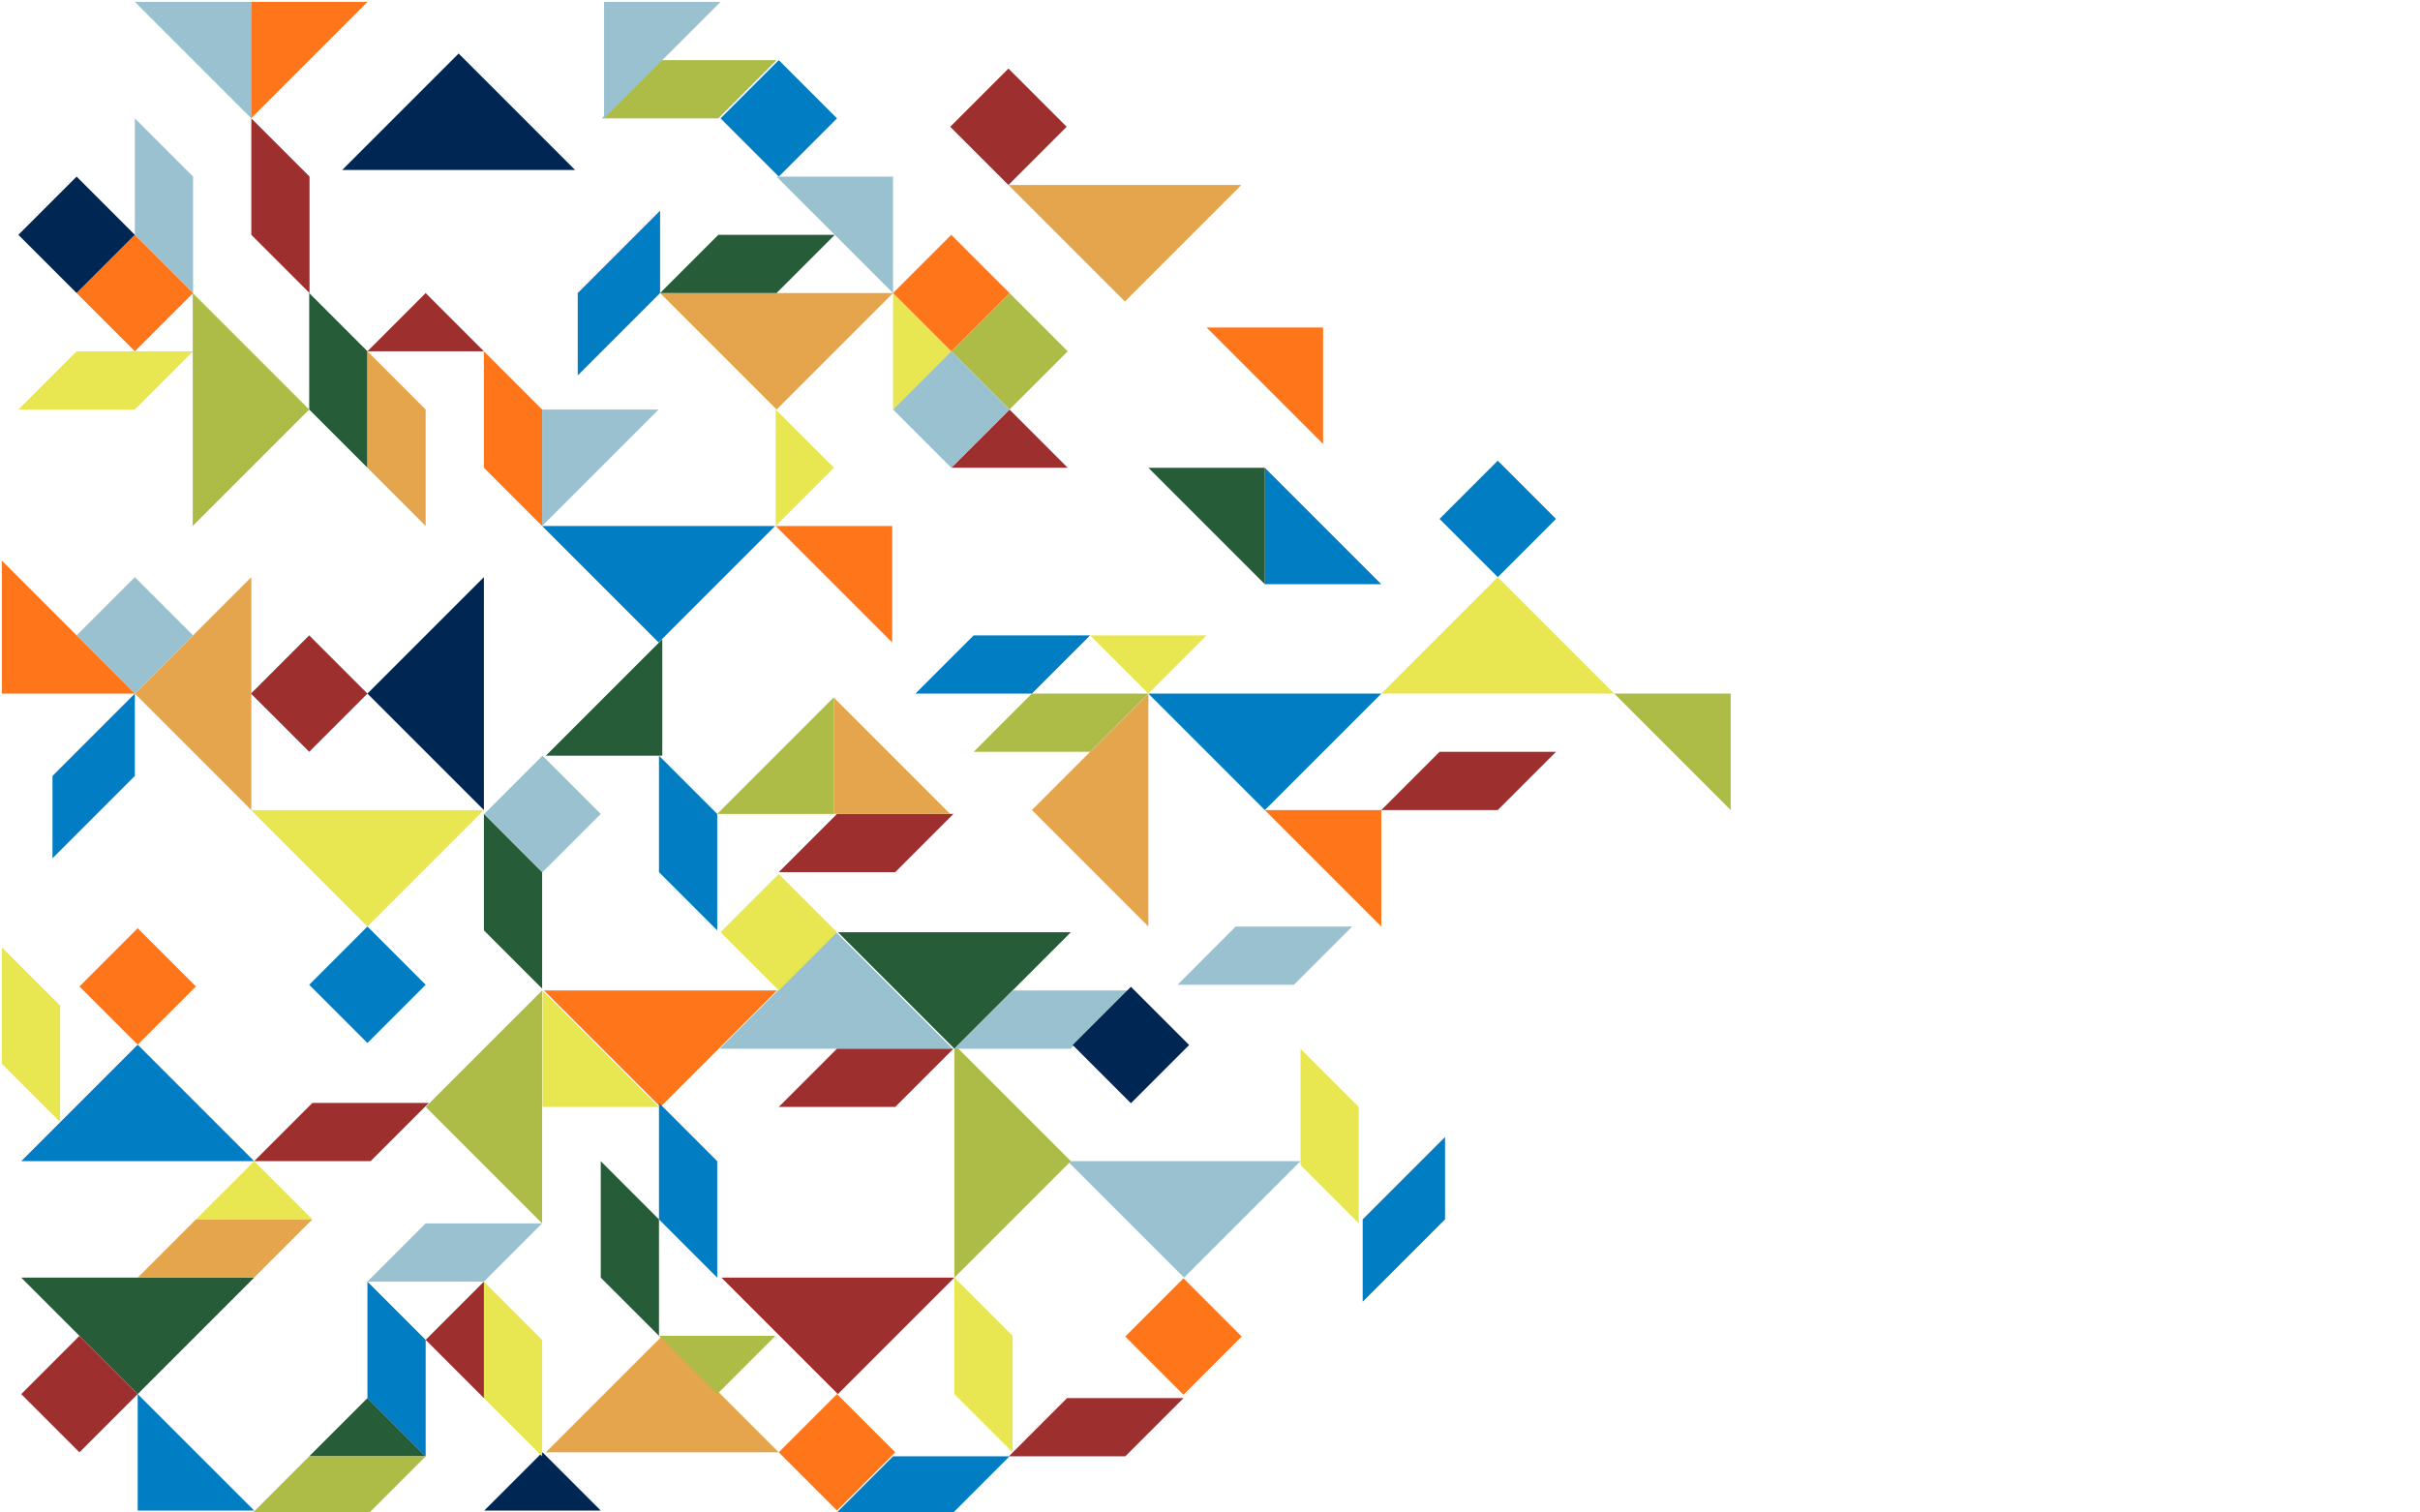 <?xml version="1.0" encoding="utf-8"?>
<!-- Generator: Adobe Illustrator 16.0.0, SVG Export Plug-In . SVG Version: 6.00 Build 0)  -->
<!DOCTYPE svg PUBLIC "-//W3C//DTD SVG 1.1//EN" "http://www.w3.org/Graphics/SVG/1.1/DTD/svg11.dtd">
<svg version="1.1" id="Layer_1" xmlns="http://www.w3.org/2000/svg" xmlns:xlink="http://www.w3.org/1999/xlink" x="0px" y="0px"
	 width="1280px" height="800px" viewBox="0 0 1280 800" enable-background="new 0 0 1280 800" xml:space="preserve">
<path id="path4797_8_" fill="#9AC1CF" d="M687.878,614.17l-61.603,61.604l-61.601-61.604H687.878z"/>
<path id="path4797_1_" fill="#9AC1CF" d="M380.621,554.683l61.603-61.602l61.604,61.602H380.621z"/>
<path id="path4797" fill="#007DC3" enable-background="new    " d="M409.957,278.23l-61.604,61.603
	l-61.604-61.603H409.957z"/>
<path id="path4797_3_" fill="#007DC3" enable-background="new    " d="M11.227,614.17l61.604-61.605
	l61.603,61.605H11.227z"/>
<path id="path4797_2_" fill="#007DC3" enable-background="new    " d="M730.605,366.863l-61.604,61.602
	l-61.604-61.602H730.605z"/>
<path id="path4802_1_" fill="#002753" d="M255.947,305.261v123.204l-61.601-61.6L255.947,305.261z"/>
<path id="path4802_2_" fill="#002753" d="M304.186,89.911H180.979l61.603-61.603L304.186,89.911z"/>
<path id="path4797_4_" fill="#E5A54D" d="M472.347,155.009l-61.603,61.603l-61.604-61.603H472.347z"/>
<path id="path4797_7_" fill="#E5A54D" d="M132.926,428.465l-61.604-61.602l61.604-61.602V428.465z"/>
<path id="path4797_15_" fill="#E5A54D" d="M288.702,768.174l61.602-61.604l61.603,61.604H288.702z"/>
<path id="path4797_5_" fill="#E5A54D" d="M656.593,97.857l-61.603,61.604l-61.605-61.604H656.593z"/>
<path id="path4797_6_" fill="#E5A54D" d="M607.397,490.074l-61.604-61.604l61.604-61.604V490.074z"/>
<path id="path4797_9_" fill="#FF751A" d="M410.938,523.884l-61.604,61.602l-61.603-61.602H410.938z"/>
<path id="path4797_10_" fill="#E9E751" d="M730.605,366.863l61.603-61.602l61.606,61.602H730.605z"/>
<path id="path4797_11_" fill="#E9E751" d="M255.947,428.471l-61.601,61.604l-61.604-61.604H255.947z"/>
<path id="path4802" fill="#ACBC47" d="M504.797,675.773V552.564L566.4,614.17L504.797,675.773z"/>
<path id="path4802_4_" fill="#ACBC47" d="M286.75,523.884v123.203l-61.604-61.602L286.75,523.884z"/>
<path id="path4802_3_" fill="#ACBC47" d="M101.938,278.215V155.01l61.606,61.602L101.938,278.215z"/>
<path id="path4797_12_" fill="#265D38" enable-background="new    " d="M134.433,675.773L72.83,737.372
	l-61.602-61.599H134.433z"/>
<path id="path4797_13_" fill="#265D38" enable-background="new    " d="M566.4,493.081l-61.603,61.602
	l-61.604-61.602H566.4z"/>
<path id="path4797_14_" fill="#9E2F2F" d="M504.797,675.773l-61.604,61.603l-61.603-61.603H504.797z"/>
<path id="path4800" fill="#E9E751" d="M410.295,216.614l30.799,30.801l-30.799,30.803V216.614z"/>
<path id="path4800_7_" fill="#E9E751" d="M638.2,336.062l-30.803,30.802l-30.801-30.802H638.2z"/>
<path id="path4800_2_" fill="#E9E751" d="M472.347,155.01l30.802,30.803l-30.802,30.801V155.01z"/>
<path id="path4800_3_" fill="#9E2F2F" d="M503.149,247.413l30.802-30.801l30.798,30.801H503.149z"/>
<path id="path4800_9_" fill="#002753" d="M256.149,798.975l30.802-30.801l30.798,30.801H256.149z"/>
<path id="path4800_1_" fill="#E9E751" d="M103.631,644.969l30.802-30.799l30.803,30.799H103.631z"/>
<path id="path4800_5_" fill="#ACBC47" d="M410.155,706.575l-30.802,30.801l-30.802-30.801H410.155z"/>
<path id="path4799_9_" fill="#E9E751" d="M687.878,554.683v61.605l30.802,30.801v-61.604
	L687.878,554.683z"/>
<path id="path4799_15_" fill="#E9E751" d="M504.797,675.773v61.603l30.804,30.803v-61.604
	L504.797,675.773z"/>
<path id="path4799_30_" fill="#E9E751" d="M1.001,501.082v61.603l30.804,30.803v-61.604L1.001,501.082z"
	/>
<path id="path4799_1_" fill="#E9E751" d="M9.717,216.614h61.604l30.802-30.803H40.52L9.717,216.614z"/>
<path id="path4799_4_" fill="#9AC1CF" d="M504.797,554.685H566.4l30.801-30.801h-61.603L504.797,554.685
	z"/>
<path id="path4799_2_" fill="#9AC1CF" d="M622.798,520.877h61.604l30.803-30.805h-61.607
	L622.798,520.877z"/>
<path id="path4799_25_" fill="#007DC3" enable-background="new    " d="M484.192,366.863h61.604
	l30.8-30.802h-61.601L484.192,366.863z"/>
<path id="path4799_14_" fill="#007DC3" enable-background="new    " d="M764.32,601.408l-43.56,43.561
	v43.563l43.562-43.563L764.32,601.408z"/>
<path id="path4799_3_" fill="#ACBC47" d="M514.995,397.664h61.601l30.801-30.802h-61.604
	L514.995,397.664z"/>
<path id="path4799_29_" fill="#ACBC47" d="M318.35,62.604h61.601l30.801-30.802h-61.604L318.35,62.604z"
	/>
<path id="path4801_5_" fill="#FF751A" d="M40.52,155.009l30.802-30.801l30.802,30.801l-30.802,30.802
	L40.52,155.009z"/>
<path id="path4801_1_" fill="#FF751A" d="M42.029,521.764l30.798-30.805l30.804,30.805l-30.804,30.801
	L42.029,521.764z"/>
<path id="path4801_15_" fill="#FF751A" d="M411.906,768.176l30.798-30.805l30.804,30.805l-30.804,30.801
	L411.906,768.176z"/>
<path id="path4801_8_" fill="#FF751A" d="M472.347,155.01l30.802-30.801l30.802,30.801l-30.802,30.803
	L472.347,155.01z"/>
<path id="path4801_9_" fill="#ACBC47" d="M503.149,185.813l30.802-30.803l30.798,30.803l-30.798,30.801
	L503.149,185.813z"/>
<path id="path4801_6_" fill="#9E2F2F" d="M11.228,737.376l30.801-30.801l30.801,30.801l-30.801,30.803
	L11.228,737.376z"/>
<path id="path4801_2_" fill="#9E2F2F" d="M132.742,366.863l30.802-30.8l30.802,30.8l-30.802,30.801
	L132.742,366.863z"/>
<path id="path4801_11_" fill="#007DC3" enable-background="new    " d="M163.544,520.877l30.802-30.803
	l30.799,30.803l-30.799,30.801L163.544,520.877z"/>
<path id="path4801_13_" fill="#007DC3" enable-background="new    " d="M761.409,274.46l30.799-30.803
	l30.801,30.803l-30.801,30.801L761.409,274.46z"/>
<path id="path4801_16_" fill="#007DC3" enable-background="new    " d="M381.108,62.605l30.799-30.803
	l30.801,30.803l-30.801,30.801L381.108,62.605z"/>
<path id="path4801_12_" fill="#E9E751" d="M381.106,493.081l30.802-30.801l30.798,30.801l-30.798,30.803
	L381.106,493.081z"/>
<path id="path4801_10_" fill="#002753" d="M567.37,552.742l30.801-30.799l30.802,30.799l-30.802,30.803
	L567.37,552.742z"/>
<path id="path4801_17_" fill="#002753" d="M9.718,124.206l30.801-30.799l30.802,30.799l-30.802,30.803
	L9.718,124.206z"/>
<path id="path4801_3_" fill="#9AC1CF" d="M40.52,336.062l30.802-30.802l30.802,30.802l-30.802,30.801
	L40.52,336.062z"/>
<path id="path4801_14_" fill="#9AC1CF" d="M256.146,430.505l30.804-30.8l30.802,30.8l-30.802,30.803
	L256.146,430.505z"/>
<path id="path4801_7_" fill="#9AC1CF" d="M472.347,216.612l30.802-30.801l30.802,30.801l-30.802,30.801
	L472.347,216.612z"/>
<path id="path4801_18_" fill="#FF751A" d="M595.168,706.936l30.802-30.801l30.802,30.801l-30.802,30.801
	L595.168,706.936z"/>
<path id="path4801_4_" fill="#9E2F2F" d="M502.584,67.056l30.801-30.8l30.803,30.8l-30.803,30.801
	L502.584,67.056z"/>
<path id="path4799_6_" fill="#265D38" enable-background="new    " d="M163.544,155.009v61.605
	l30.802,30.801v-61.604L163.544,155.009z"/>
<path id="path4799_12_" fill="#E5A54D" d="M194.346,185.811v61.604l30.799,30.803v-61.604
	L194.346,185.811z"/>
<path id="path4799_5_" fill="#265D38" enable-background="new    " d="M349.14,155.01h61.604
	l30.802-30.802h-61.604L349.14,155.01z"/>
<path id="path4795_5_" fill="#9AC1CF" d="M286.75,278.218v-61.604h61.603L286.75,278.218z"/>
<path id="path4795_16_" fill="#9AC1CF" d="M319.502,62.604V1.001h61.603L319.502,62.604z"/>
<path id="path4795_15_" fill="#E9E751" d="M348.552,585.481h-61.601v-61.6L348.552,585.481z"/>
<path id="path4795_1_" fill="#9AC1CF" d="M410.744,93.408h61.603v61.602L410.744,93.408z"/>
<path id="path4799_7_" fill="#007DC3" enable-background="new    " d="M348.552,399.705v61.605
	l30.802,30.801v-61.605L348.552,399.705z"/>
<path id="path4799_26_" fill="#9AC1CF" d="M71.322,62.604v61.603l30.802,30.803V93.405L71.322,62.604z"
	/>
<path id="path4799_13_" fill="#9E2F2F" d="M823.011,397.664h-61.602l-30.804,30.801h61.604
	L823.011,397.664z"/>
<path id="path4799_16_" fill="#9E2F2F" d="M504.311,554.683h-61.604l-30.798,30.803h61.602
	L504.311,554.683z"/>
<path id="path4799_32_" fill="#9E2F2F" d="M626.001,739.494h-61.604l-30.798,30.803h61.602
	L626.001,739.494z"/>
<path id="path4799_28_" fill="#9E2F2F" d="M504.311,430.505h-61.604l-30.798,30.805h61.604
	L504.311,430.505z"/>
<path id="path4799_18_" fill="#9E2F2F" d="M226.839,583.367h-61.604l-30.803,30.803h61.605
	L226.839,583.367z"/>
<path id="path4799_19_" fill="#9AC1CF" d="M286.75,647.087h-61.604l-30.802,30.803h61.604
	L286.75,647.087z"/>
<path id="path4799_11_" fill="#007DC3" enable-background="new    " d="M349.14,111.451l-43.562,43.562
	l0.003,43.559l43.56-43.561V111.451z"/>
<path id="path4799_8_" fill="#FF751A" d="M255.947,185.811v61.604l30.802,30.803v-61.605
	L255.947,185.811z"/>
<path id="path4799_10_" fill="#9E2F2F" d="M132.926,62.604v61.603l30.803,30.803V93.405L132.926,62.604z
	"/>
<path id="path4795_6_" fill="#FF751A" d="M669.002,428.471h61.604v61.604L669.002,428.471z"/>
<path id="path4795_3_" fill="#FF751A" d="M638.2,173.221h61.603v61.603L638.2,173.221z"/>
<path id="path4795_17_" fill="#FF751A" d="M132.743,62.604V1.001h61.603L132.743,62.604z"/>
<path id="path4795_2_" fill="#FF751A" d="M410.295,278.232h61.602v61.601L410.295,278.232z"/>
<path id="path4795_7_" fill="#ACBC47" d="M853.814,366.865h61.6v61.6L853.814,366.865z"/>
<path id="path4799_17_" fill="#007DC3" enable-background="new    " d="M194.343,677.89v61.604
	l30.802,30.805V708.69L194.343,677.89z"/>
<path id="path4799_20_" fill="#E9E751" d="M255.947,677.89v61.604l30.802,30.805V708.69L255.947,677.89z
	"/>
<path id="path4799_21_" fill="#265D38" enable-background="new    " d="M317.749,614.166v61.607
	l30.803,30.802v-61.606L317.749,614.166z"/>
<path id="path4799_22_" fill="#007DC3" enable-background="new    " d="M348.552,583.367v61.602
	l30.802,30.805v-61.607L348.552,583.367z"/>
<path id="path4799_23_" fill="#007DC3" enable-background="new    " d="M71.322,366.862l-43.562,43.559
	v43.562l43.562-43.562V366.862z"/>
<path id="path4799_24_" fill="#E5A54D" d="M165.235,644.969h-61.604L72.83,675.773h61.603
	L165.235,644.969z"/>
<path id="path4800_8_" fill="#265D38" enable-background="new    " d="M163.543,770.295l30.802-30.799
	l30.803,30.799H163.543z"/>
<path id="path4799_31_" fill="#ACBC47" d="M225.147,770.295h-61.604L132.742,801.1h61.603
	L225.147,770.295z"/>
<path id="path4800_4_" fill="#9E2F2F" d="M255.947,739.493l-30.802-30.803l30.802-30.801V739.493z"/>
<path id="path4800_6_" fill="#9E2F2F" d="M194.346,185.813l30.799-30.803l30.802,30.803H194.346z"/>
<path id="path4795_11_" fill="#007DC3" enable-background="new    " d="M730.605,309.018H669v-61.603
	L730.605,309.018z"/>
<path id="path4795_10_" fill="#9AC1CF" d="M71.322,1.001h61.604v61.603L71.322,1.001z"/>
<path id="path4795_8_" fill="#265D38" enable-background="new    " d="M607.397,247.415H669v61.603
	L607.397,247.415z"/>
<path id="path4795_4_" fill="#E5A54D" d="M502.584,430.505h-61.603v-61.603L502.584,430.505z"/>
<path id="path4795_12_" fill="#ACBC47" d="M440.956,368.902v61.606h-61.602L440.956,368.902z"/>
<path id="path4795_13_" fill="#265D38" enable-background="new    " d="M350.304,338.103v61.602h-61.603
	L350.304,338.103z"/>
<path id="path4795_9_" fill="#FF751A" d="M71.322,366.862H1.001v-70.322L71.322,366.862z"/>
<path id="path4799_27_" fill="#265D38" enable-background="new    " d="M286.75,522.913V461.31
	l-30.802-30.805v61.605L286.75,522.913z"/>
<path id="path4795_14_" fill="#007DC3" enable-background="new    " d="M134.435,798.976H72.83v-61.6
	L134.435,798.976z"/>
<path id="path4799_33_" fill="#007DC3" enable-background="new    " d="M533.951,770.297H472.35
	l-30.805,30.802h61.607L533.951,770.297z"/>
</svg>
